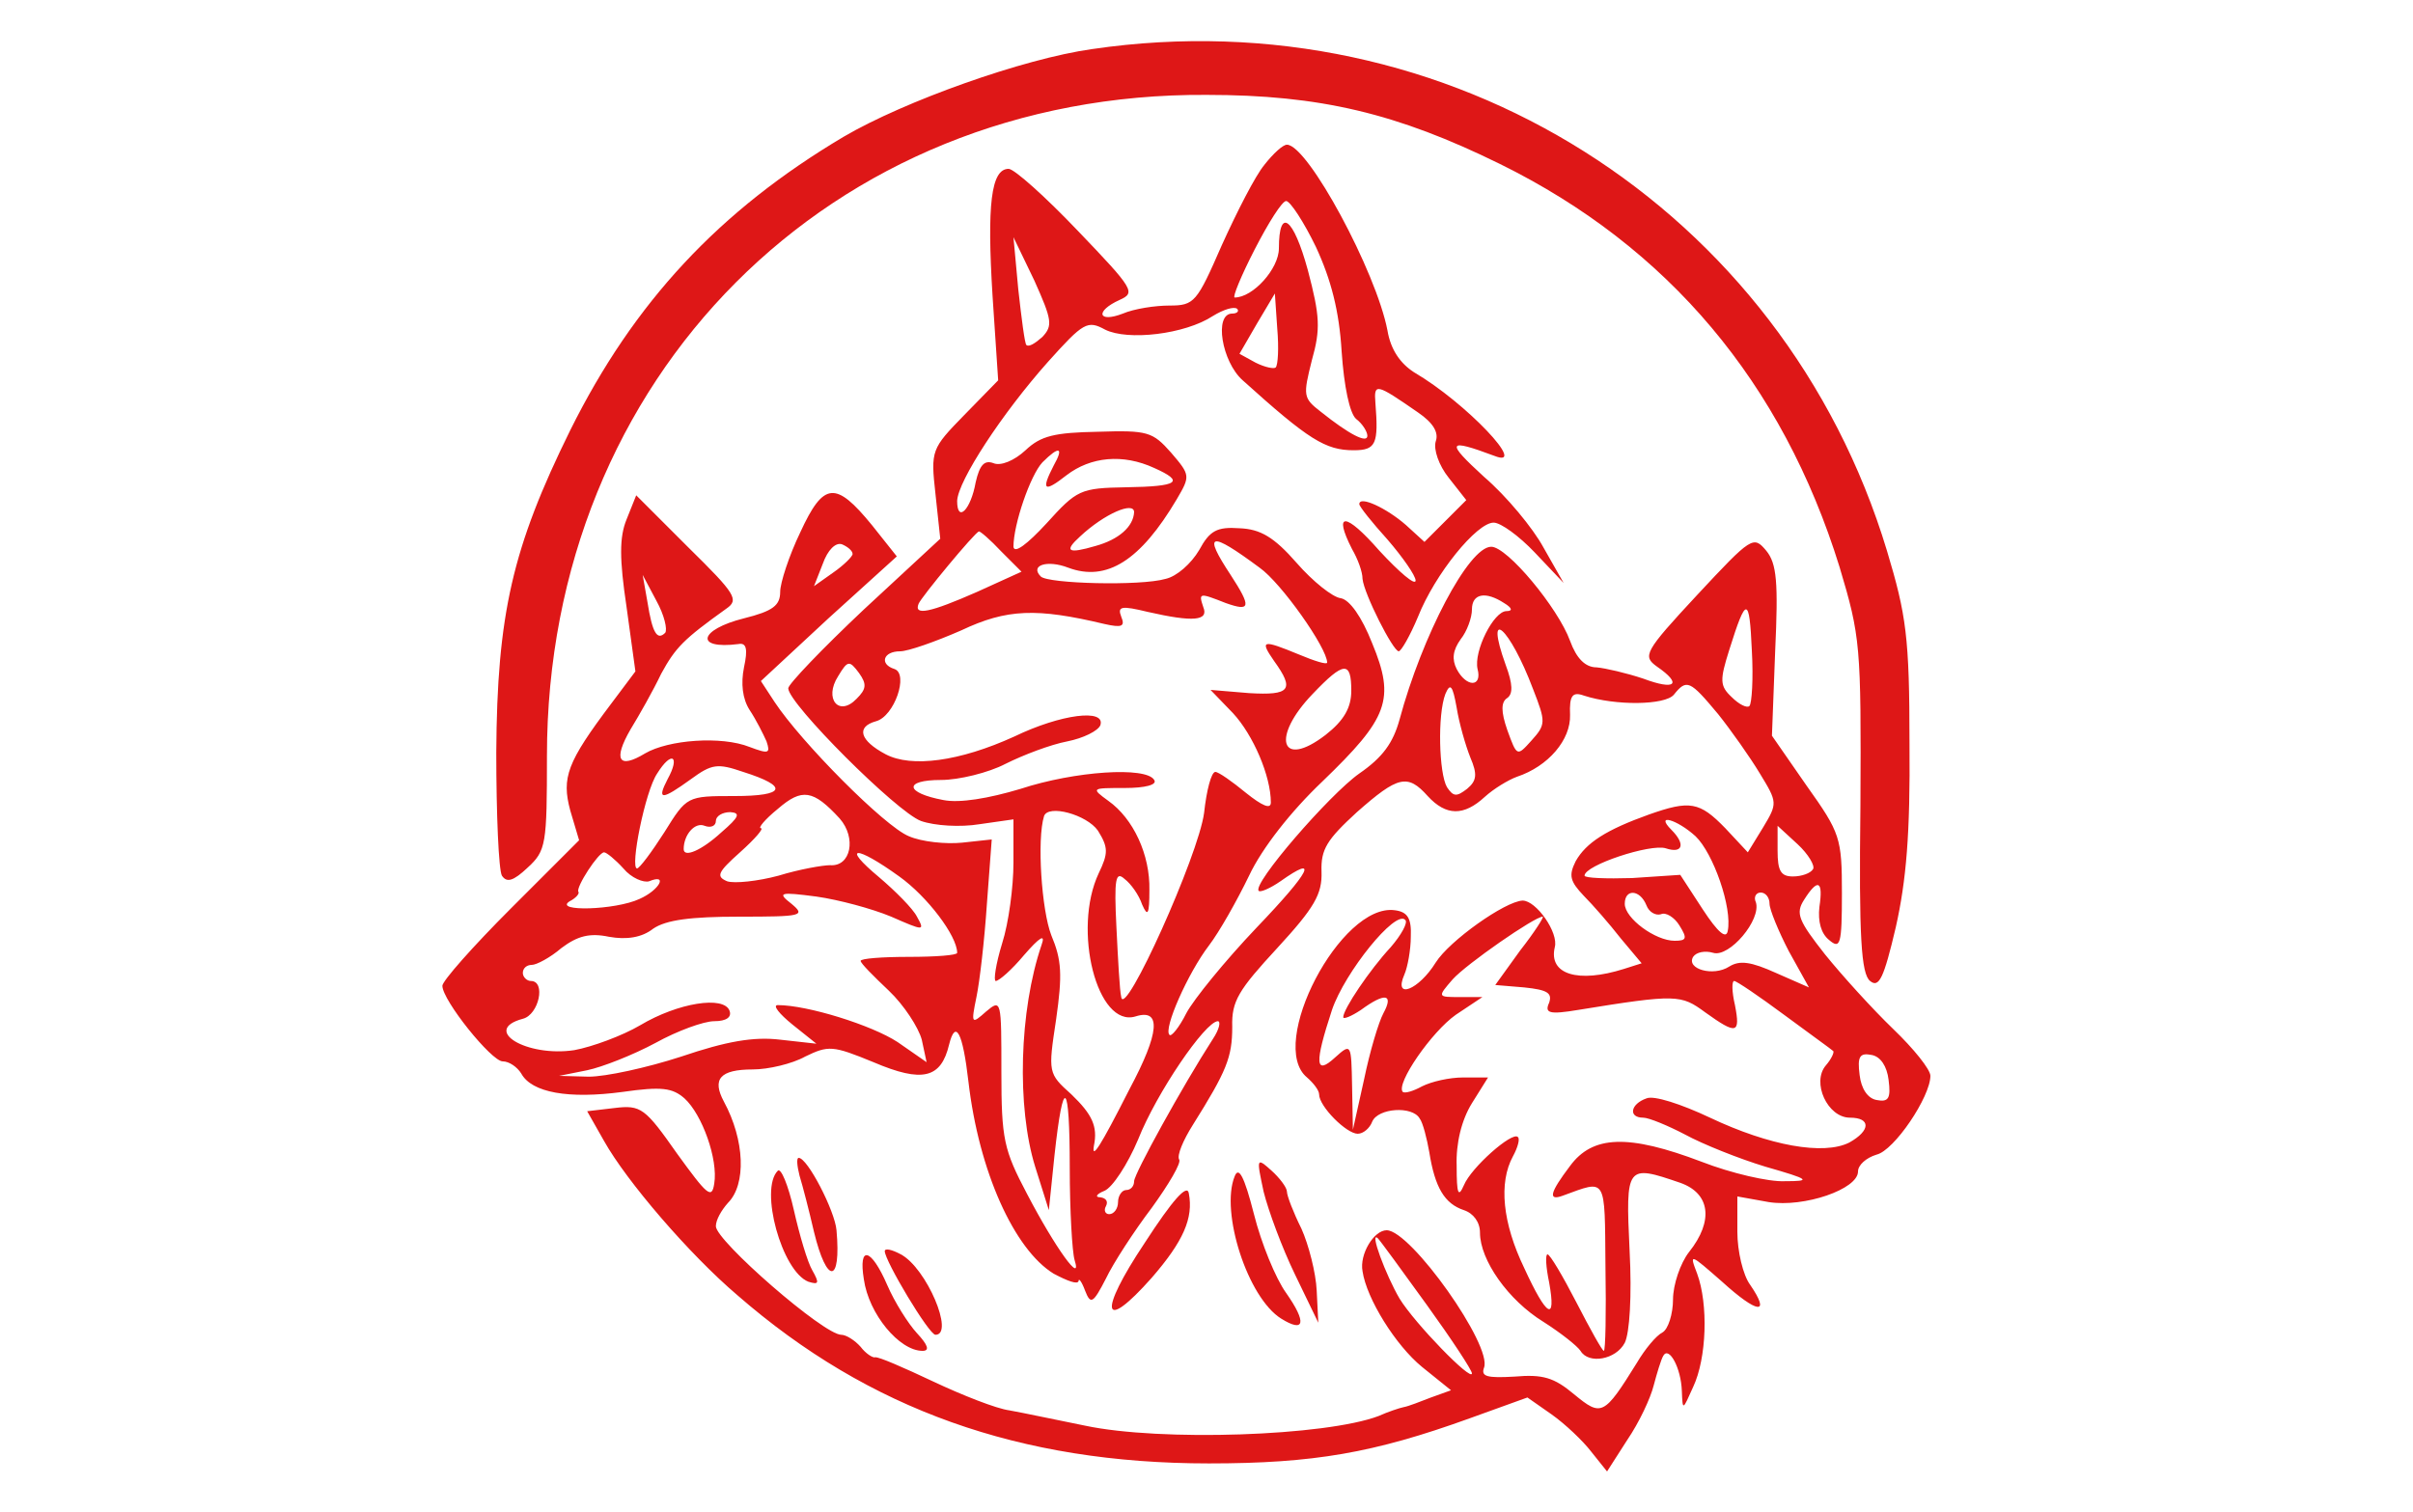  <svg  version="1.0" xmlns="http://www.w3.org/2000/svg"  width="300pt" height="188pt" viewBox="0 0 300 188"  preserveAspectRatio="xMidYMid meet">  <g transform="translate(0,188) scale(0.1,-0.1)" fill="#de1717" stroke="none"> <path d="M1358 1819 c-86 -12 -234 -65 -309 -109 -155 -92 -261 -206 -340 -365 -72 -146 -91 -229 -92 -401 0 -77 3 -146 7 -153 6 -9 14 -7 32 10 23 21 24 29 24 139 0 471 353 825 820 822 141 0 237 -23 365 -86 209 -103 351 -272 422 -501 26 -87 27 -97 26 -297 -2 -164 1 -209 12 -218 11 -9 17 3 32 67 13 58 18 116 17 228 0 133 -4 160 -28 240 -129 427 -545 689 -988 624z"/> <path d="M1572 1675 c-11 -13 -34 -58 -53 -100 -31 -71 -34 -75 -65 -75 -18 0 -44 -4 -58 -10 -31 -12 -35 3 -4 17 20 9 18 13 -52 86 -40 42 -79 77 -86 77 -22 0 -27 -45 -20 -158 l7 -105 -42 -43 c-41 -42 -42 -44 -36 -98 l6 -56 -95 -88 c-52 -49 -94 -93 -94 -98 0 -19 135 -154 165 -165 17 -6 49 -8 73 -4 l42 6 0 -54 c0 -30 -6 -75 -14 -100 -8 -26 -11 -47 -8 -47 4 0 20 14 35 32 20 23 27 27 22 13 -28 -82 -31 -202 -8 -276 l17 -54 7 68 c11 101 19 94 19 -16 0 -52 3 -104 6 -114 10 -32 -24 15 -59 82 -29 55 -32 68 -32 152 0 89 0 91 -19 75 -18 -16 -19 -16 -12 18 4 19 10 71 13 116 l6 80 -37 -4 c-20 -2 -50 1 -66 8 -30 12 -134 117 -167 167 l-17 26 84 78 85 77 -31 39 c-45 55 -60 54 -89 -9 -14 -29 -25 -63 -25 -74 0 -17 -9 -24 -45 -33 -56 -14 -62 -39 -7 -32 10 2 12 -6 7 -29 -4 -20 -2 -39 7 -53 8 -12 17 -30 21 -39 5 -15 3 -16 -21 -7 -35 14 -101 9 -130 -8 -33 -20 -40 -8 -18 30 11 18 28 48 38 69 18 33 28 43 81 81 16 11 12 18 -47 76 l-65 65 -12 -30 c-9 -22 -9 -49 0 -109 l11 -80 -30 -40 c-55 -73 -62 -92 -51 -133 l11 -37 -85 -85 c-47 -47 -85 -90 -85 -96 0 -18 61 -94 75 -94 8 0 18 -7 23 -15 13 -24 59 -32 126 -23 49 7 62 5 77 -8 22 -20 42 -76 37 -106 -3 -20 -9 -14 -46 37 -40 57 -45 61 -78 57 l-34 -4 21 -37 c28 -50 106 -141 166 -192 163 -142 351 -209 586 -209 130 0 205 13 324 56 l72 26 30 -21 c17 -12 39 -33 49 -46 l20 -25 25 39 c15 22 29 52 33 68 4 15 9 32 12 37 7 12 22 -15 23 -44 1 -25 1 -24 14 5 17 36 19 103 5 141 -10 26 -9 25 31 -10 44 -40 61 -42 35 -4 -9 12 -16 42 -16 66 l0 44 39 -7 c44 -7 111 16 111 38 0 8 10 17 23 21 22 5 67 72 67 98 0 8 -21 34 -46 58 -26 25 -64 67 -85 93 -33 42 -37 51 -26 68 17 27 24 24 19 -9 -2 -18 2 -33 12 -41 14 -12 16 -6 16 58 0 69 -2 75 -44 134 l-43 62 4 105 c4 86 2 109 -11 125 -16 19 -18 18 -86 -55 -66 -71 -68 -76 -50 -89 32 -22 23 -30 -17 -15 -21 7 -47 13 -58 14 -14 0 -25 11 -33 33 -15 41 -78 117 -98 117 -28 0 -86 -111 -114 -215 -8 -29 -21 -47 -50 -67 -37 -26 -134 -138 -125 -146 2 -2 14 3 27 12 48 34 38 13 -30 -58 -39 -41 -78 -89 -87 -106 -9 -18 -19 -30 -21 -27 -8 7 23 77 49 111 13 17 35 56 50 87 16 34 52 80 91 117 82 79 91 102 62 172 -13 33 -28 54 -39 56 -10 1 -35 21 -55 44 -28 32 -45 42 -71 43 -28 2 -37 -3 -50 -27 -10 -17 -28 -33 -42 -36 -31 -9 -146 -6 -155 3 -14 14 8 21 34 11 48 -18 90 9 135 85 17 29 17 30 -7 58 -23 26 -29 28 -91 26 -54 -1 -71 -5 -90 -23 -14 -13 -31 -20 -40 -16 -11 4 -17 -2 -22 -24 -6 -34 -23 -51 -23 -23 1 25 56 109 113 173 44 49 49 52 71 40 28 -14 99 -6 134 17 13 8 26 12 30 9 3 -3 0 -6 -6 -6 -23 0 -13 -60 13 -83 82 -74 103 -87 138 -87 28 0 31 8 27 59 -2 25 1 24 53 -12 19 -13 26 -25 22 -36 -3 -10 4 -30 16 -45 l22 -28 -26 -26 -26 -26 -23 21 c-24 21 -58 37 -58 26 0 -3 16 -23 35 -44 19 -22 35 -45 35 -51 0 -7 -20 10 -45 37 -42 48 -58 49 -34 2 7 -12 13 -28 13 -37 2 -19 38 -90 45 -90 3 0 14 19 24 43 21 53 73 117 94 117 9 0 32 -17 51 -37 l36 -38 -25 44 c-13 24 -46 64 -74 88 -48 44 -46 48 13 26 43 -17 -35 66 -100 104 -17 11 -29 28 -33 52 -14 73 -99 231 -125 231 -5 0 -17 -11 -28 -25z m64 -102 c19 -41 29 -80 32 -130 3 -44 10 -77 18 -84 8 -6 14 -16 14 -21 0 -10 -23 2 -58 30 -22 17 -22 20 -11 64 11 39 10 55 -5 112 -18 66 -36 79 -36 27 0 -25 -32 -61 -55 -61 -3 0 8 27 25 60 17 33 34 60 39 60 5 0 22 -26 37 -57z m-340 -112 c-9 -8 -17 -13 -20 -10 -2 2 -6 33 -10 69 l-6 65 26 -54 c22 -49 23 -56 10 -70z m290 -38 c-2 -2 -13 0 -25 6 l-20 11 22 38 22 37 3 -44 c2 -23 1 -45 -2 -48z m-276 -122 c-16 -31 -12 -34 16 -12 30 23 70 27 109 9 38 -17 31 -23 -35 -24 -57 -1 -61 -3 -99 -45 -24 -26 -40 -38 -41 -29 0 28 21 89 36 105 21 21 27 19 14 -4z m100 -58 c-1 -18 -19 -34 -48 -42 -34 -10 -40 -7 -19 12 30 28 67 44 67 30z m-165 -49 l25 -25 -55 -25 c-59 -26 -79 -30 -73 -15 3 8 70 89 75 90 1 1 14 -10 28 -25z m-185 -3 c0 -3 -11 -14 -24 -23 l-24 -17 11 28 c6 17 16 27 24 24 7 -3 13 -8 13 -12z m506 -17 c27 -19 84 -100 84 -118 0 -3 -16 2 -35 10 -46 19 -49 18 -31 -8 26 -36 20 -43 -31 -40 l-48 4 28 -29 c25 -27 47 -78 47 -111 0 -9 -11 -4 -31 12 -17 14 -34 26 -38 26 -5 0 -11 -23 -14 -51 -7 -53 -99 -257 -103 -229 -2 8 -4 47 -6 87 -3 60 -1 70 10 60 8 -6 18 -20 22 -32 7 -16 9 -12 9 18 1 44 -20 89 -51 111 -22 16 -21 16 20 16 26 0 41 4 37 10 -10 17 -99 11 -166 -11 -40 -12 -76 -18 -96 -14 -48 9 -50 25 -3 25 22 0 59 9 80 20 22 11 56 24 77 28 20 4 38 13 41 20 7 21 -49 14 -107 -14 -68 -31 -128 -39 -160 -22 -32 17 -37 34 -12 41 23 6 41 59 23 65 -19 6 -14 22 7 22 10 0 44 12 76 26 57 27 94 28 178 8 22 -5 26 -3 21 9 -5 13 0 14 33 6 57 -13 76 -11 69 6 -6 18 -5 18 28 5 31 -11 32 -5 6 35 -35 53 -26 55 36 9z m-739 -81 c-10 -10 -16 0 -22 38 l-6 34 17 -32 c10 -18 14 -36 11 -40z m1043 37 c10 -6 11 -10 3 -10 -16 0 -41 -50 -36 -72 6 -23 -14 -23 -26 0 -6 12 -5 23 5 37 8 10 14 27 14 37 0 20 17 23 40 8z m305 -128 c-3 -3 -13 2 -22 11 -15 14 -15 21 -3 59 21 67 25 67 28 -1 2 -35 0 -66 -3 -69z m-269 21 c16 -41 16 -44 -2 -64 -18 -20 -18 -20 -30 13 -8 23 -8 35 0 40 7 5 7 17 -2 41 -27 75 5 47 34 -30z m-841 -12 c-22 -23 -41 0 -23 28 12 20 14 20 26 4 10 -14 9 -20 -3 -32z m615 10 c0 -21 -9 -37 -32 -55 -56 -43 -68 -3 -16 51 39 41 48 41 48 4z m148 -83 c9 -21 8 -29 -4 -39 -13 -10 -17 -10 -25 2 -10 17 -12 90 -2 116 6 14 9 11 14 -17 3 -19 11 -47 17 -62z m308 54 c16 -20 40 -54 52 -74 22 -36 22 -37 4 -67 l-19 -31 -28 30 c-32 33 -44 35 -95 17 -53 -19 -78 -35 -91 -58 -9 -18 -7 -25 10 -43 11 -11 32 -35 46 -53 l26 -31 -22 -7 c-57 -18 -94 -7 -86 27 5 18 -23 58 -40 58 -22 -1 -91 -50 -108 -77 -21 -34 -53 -47 -39 -15 4 9 8 31 8 47 1 23 -4 31 -20 33 -67 9 -159 -167 -109 -208 8 -7 15 -16 15 -21 0 -15 34 -49 48 -49 7 0 15 7 18 15 7 17 50 20 59 4 4 -5 9 -25 12 -42 7 -44 19 -64 43 -72 12 -4 20 -15 20 -28 0 -34 35 -84 79 -111 22 -14 42 -30 46 -36 10 -17 44 -11 55 10 6 12 9 58 6 115 -5 106 -4 107 63 84 37 -13 42 -47 11 -86 -11 -14 -20 -41 -20 -59 0 -18 -6 -37 -13 -41 -8 -4 -22 -21 -32 -38 -41 -66 -44 -67 -78 -39 -25 21 -39 25 -74 22 -34 -2 -42 0 -38 11 11 27 -91 171 -121 171 -16 0 -34 -30 -30 -51 5 -34 41 -92 74 -119 l36 -29 -25 -9 c-13 -5 -28 -11 -34 -12 -5 -1 -20 -6 -31 -11 -66 -25 -271 -32 -365 -12 -35 7 -77 16 -94 19 -16 2 -59 19 -95 36 -36 17 -68 31 -72 30 -3 -1 -12 5 -18 13 -7 8 -18 15 -24 15 -22 0 -156 117 -156 135 0 8 7 20 15 29 23 23 21 78 -5 126 -15 28 -5 40 36 40 19 0 49 7 65 16 29 14 34 14 85 -7 61 -26 84 -20 94 22 8 32 17 15 24 -46 13 -112 57 -209 106 -239 17 -9 30 -14 31 -9 0 4 4 -1 8 -12 7 -18 10 -16 26 15 9 19 35 59 57 88 21 29 37 56 34 60 -3 5 5 24 17 43 42 67 49 84 49 122 -1 32 8 46 56 98 46 50 56 67 55 95 -1 28 7 40 44 74 51 45 63 48 88 20 23 -25 45 -25 71 -1 11 10 29 21 40 25 39 13 67 46 66 77 -1 24 3 29 17 24 40 -13 101 -12 112 1 16 20 20 18 55 -24z m-1306 -81 c-14 -27 -7 -26 29 0 26 19 33 20 65 9 57 -18 53 -30 -11 -30 -59 0 -59 0 -87 -45 -16 -25 -31 -45 -34 -45 -9 0 10 96 25 118 18 29 29 22 13 -7z m214 -49 c21 -24 14 -60 -12 -58 -9 0 -38 -5 -64 -13 -26 -7 -55 -10 -64 -7 -14 6 -12 11 16 36 19 17 30 30 26 30 -4 0 5 11 21 24 30 26 44 24 77 -12z m-147 -17 c-25 -23 -47 -32 -47 -21 0 18 14 34 26 29 8 -3 14 0 14 6 0 6 8 11 18 11 13 -1 11 -6 -11 -25z m468 2 c13 -21 13 -28 1 -53 -33 -70 -2 -193 46 -178 32 10 30 -20 -8 -91 -36 -71 -47 -88 -44 -70 5 24 -2 39 -28 64 -29 26 -29 27 -19 93 8 56 7 74 -6 105 -12 31 -18 119 -9 148 5 15 53 2 67 -18z m743 -7 c22 -21 46 -89 40 -118 -2 -10 -12 -2 -31 27 l-28 43 -60 -4 c-32 -1 -59 0 -59 3 0 13 82 40 101 34 21 -7 25 5 7 23 -21 21 7 13 30 -8z m146 -41 c-3 -5 -14 -9 -25 -9 -15 0 -19 7 -19 32 l0 31 25 -23 c13 -12 22 -27 19 -31z m-1479 1 c10 -12 25 -18 32 -16 24 10 13 -11 -12 -22 -30 -14 -107 -16 -87 -3 8 4 13 10 11 12 -3 6 25 49 32 49 3 0 14 -9 24 -20z m343 -10 c35 -25 72 -74 72 -95 0 -3 -27 -5 -60 -5 -33 0 -60 -2 -60 -5 0 -3 16 -19 35 -37 19 -18 37 -46 41 -61 l6 -28 -36 25 c-32 21 -112 46 -149 46 -7 0 2 -11 18 -24 l30 -24 -45 5 c-33 4 -67 -2 -123 -21 -43 -14 -94 -25 -115 -25 l-37 1 35 7 c19 4 57 19 85 34 27 15 60 27 73 27 15 0 22 5 19 13 -7 19 -64 10 -111 -18 -22 -13 -60 -27 -82 -31 -59 -9 -116 25 -64 39 20 5 29 47 10 47 -5 0 -10 5 -10 10 0 6 5 10 11 10 6 0 23 9 37 21 20 15 35 19 59 14 22 -4 41 -1 55 10 16 11 47 15 107 15 78 0 83 1 65 16 -18 14 -15 15 31 9 28 -4 69 -15 93 -25 41 -18 42 -18 32 0 -5 10 -27 32 -47 49 -48 40 -29 40 25 1z m929 -36 c3 -8 11 -13 18 -11 6 3 17 -4 23 -14 10 -16 9 -19 -6 -19 -24 0 -62 28 -62 46 0 19 19 18 27 -2z m153 2 c0 -7 11 -34 24 -59 l25 -45 -41 18 c-31 14 -45 16 -58 8 -20 -13 -54 -3 -45 12 4 6 15 8 25 5 20 -6 60 41 53 63 -3 6 0 12 6 12 6 0 11 -6 11 -14z m-471 -54 c-26 -28 -59 -77 -59 -87 0 -3 10 1 22 9 30 22 41 20 28 -4 -6 -11 -17 -48 -24 -82 l-14 -63 -1 54 c-1 53 -1 54 -21 36 -25 -23 -26 -8 -4 59 16 47 79 125 91 112 4 -3 -5 -19 -18 -34z m161 -4 l-31 -43 36 -3 c29 -3 35 -7 31 -19 -6 -13 0 -15 36 -9 123 20 128 19 158 -3 39 -28 44 -27 37 9 -4 17 -4 30 -1 30 3 0 31 -19 62 -42 31 -23 59 -43 61 -45 2 -1 -2 -10 -9 -18 -18 -21 2 -65 30 -65 26 0 26 -16 -1 -31 -32 -16 -99 -4 -173 31 -36 17 -70 28 -79 24 -20 -7 -23 -24 -4 -24 7 0 31 -10 52 -21 22 -12 67 -30 100 -40 56 -16 57 -18 24 -18 -20 -1 -67 10 -103 24 -92 35 -136 33 -164 -5 -25 -33 -28 -44 -9 -37 55 20 52 25 53 -88 1 -58 0 -105 -2 -105 -2 0 -17 27 -34 60 -17 33 -33 60 -36 60 -3 0 -2 -16 2 -35 9 -50 -3 -43 -31 18 -27 56 -32 106 -14 139 6 11 9 22 6 24 -7 7 -58 -38 -67 -60 -7 -16 -9 -11 -9 24 -1 28 6 57 19 78 l20 32 -31 0 c-17 0 -39 -5 -51 -11 -11 -6 -21 -9 -24 -7 -9 10 36 75 66 96 l33 22 -28 0 c-28 0 -28 0 -9 22 17 19 102 78 112 78 2 0 -10 -19 -28 -42z m-382 -110 c-38 -59 -98 -168 -98 -177 0 -6 -4 -11 -10 -11 -5 0 -10 -7 -10 -15 0 -8 -5 -15 -11 -15 -5 0 -7 5 -4 10 3 6 0 10 -7 11 -7 0 -5 4 5 8 10 4 29 33 42 64 23 58 83 146 99 147 4 0 2 -10 -6 -22z m840 -51 c3 -23 0 -28 -15 -25 -11 2 -19 14 -21 31 -3 23 0 28 15 25 11 -2 19 -14 21 -31z m-574 -280 c31 -43 56 -81 56 -85 0 -11 -71 62 -90 93 -17 29 -38 85 -27 75 3 -3 30 -40 61 -83z"/> <path d="M994 418 c4 -13 12 -44 18 -70 16 -66 34 -65 28 2 -2 24 -36 90 -47 90 -3 0 -2 -10 1 -22z"/> <path d="M1571 398 c6 -24 23 -70 39 -103 l29 -60 -2 40 c-1 22 -10 57 -19 77 -10 20 -18 41 -18 46 0 5 -9 17 -19 26 -19 17 -19 16 -10 -26z"/> <path d="M967 424 c-23 -23 5 -125 38 -138 13 -4 14 -2 5 14 -6 10 -16 44 -23 75 -7 31 -16 53 -20 49z"/> <path d="M1535 417 c-18 -44 16 -151 58 -177 29 -18 32 -5 6 32 -13 18 -31 62 -40 98 -12 47 -19 60 -24 47z"/> <path d="M1423 334 c-58 -87 -53 -113 9 -43 39 45 52 74 46 105 -2 12 -20 -8 -55 -62z"/> <path d="M1100 324 c0 -12 55 -104 63 -104 24 0 -11 83 -43 100 -11 6 -20 8 -20 4z"/> <path d="M1074 289 c6 -43 44 -89 73 -89 9 0 7 7 -7 22 -11 12 -28 39 -37 60 -20 46 -36 50 -29 7z"/> </g> </svg> 